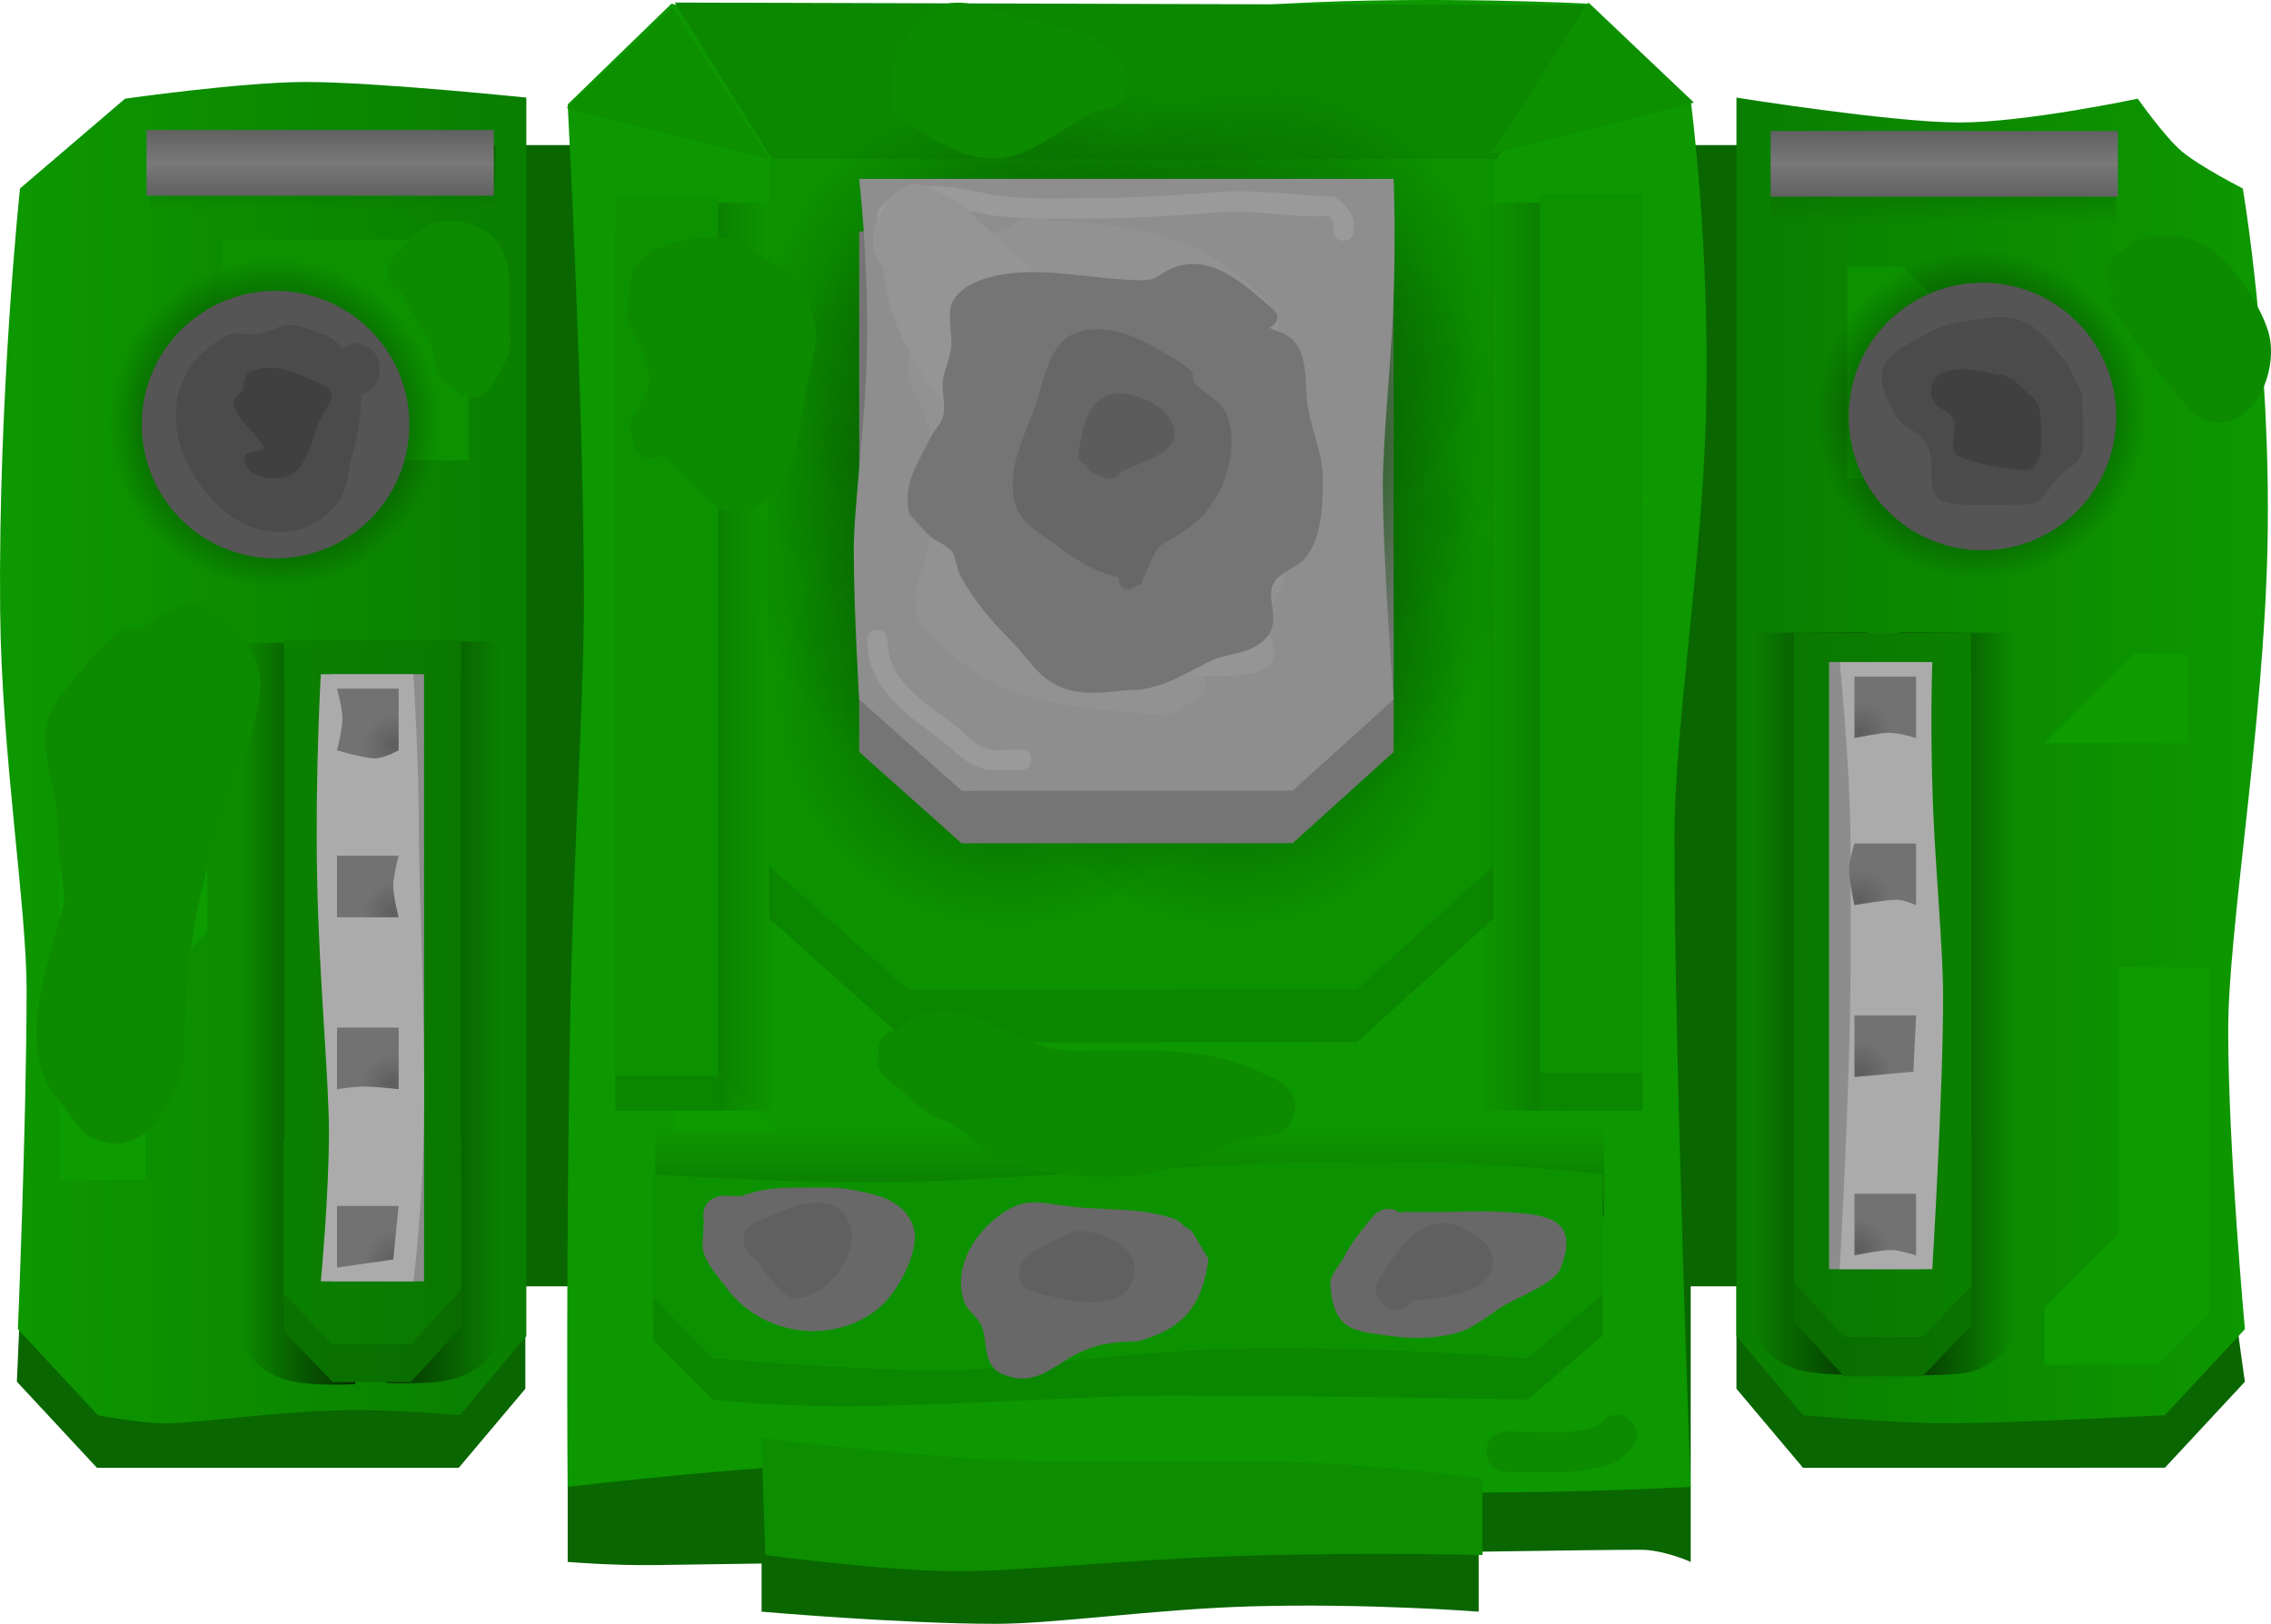 <svg version="1.1" xmlns="http://www.w3.org/2000/svg" xmlns:xlink="http://www.w3.org/1999/xlink" width="280.065" height="200.28" viewBox="0,0,280.065,200.28"><defs><linearGradient x1="103.141" y1="166.423" x2="165.844" y2="166.423" gradientUnits="userSpaceOnUse" id="color-1"><stop offset="0" stop-color="#0d9700"/><stop offset="1" stop-color="#0a7e00"/></linearGradient><linearGradient x1="315.082" y1="166.423" x2="377.785" y2="166.423" gradientUnits="userSpaceOnUse" id="color-2"><stop offset="0" stop-color="#0a7e00"/><stop offset="1" stop-color="#0d9700"/></linearGradient><linearGradient x1="140.799" y1="91.139" x2="140.799" y2="99.011" gradientUnits="userSpaceOnUse" id="color-3"><stop offset="0" stop-color="#096900"/><stop offset="1" stop-color="#096900" stop-opacity="0"/></linearGradient><linearGradient x1="140.414" y1="93.102" x2="140.414" y2="97.27" gradientUnits="userSpaceOnUse" id="color-4"><stop offset="0" stop-color="#797979"/><stop offset="1" stop-color="#616161"/></linearGradient><linearGradient x1="140.414" y1="93.334" x2="140.414" y2="89.167" gradientUnits="userSpaceOnUse" id="color-5"><stop offset="0" stop-color="#797979"/><stop offset="1" stop-color="#616161"/></linearGradient><linearGradient x1="340.59" y1="92.76" x2="340.59" y2="100.631" gradientUnits="userSpaceOnUse" id="color-6"><stop offset="0" stop-color="#096900"/><stop offset="1" stop-color="#096900" stop-opacity="0"/></linearGradient><linearGradient x1="340.706" y1="93.223" x2="340.706" y2="97.39" gradientUnits="userSpaceOnUse" id="color-7"><stop offset="0" stop-color="#797979"/><stop offset="1" stop-color="#616161"/></linearGradient><linearGradient x1="340.706" y1="93.455" x2="340.706" y2="89.287" gradientUnits="userSpaceOnUse" id="color-8"><stop offset="0" stop-color="#797979"/><stop offset="1" stop-color="#616161"/></linearGradient><linearGradient x1="135.967" y1="188.026" x2="157.806" y2="188.026" gradientUnits="userSpaceOnUse" id="color-9"><stop offset="0" stop-color="#0a7300"/><stop offset="1" stop-color="#096c00"/></linearGradient><radialGradient cx="252.833" cy="159.083" r="28.75" gradientUnits="userSpaceOnUse" id="color-10"><stop offset="0" stop-color="#075b01"/><stop offset="1" stop-color="#075b01" stop-opacity="0"/></radialGradient><radialGradient cx="223.833" cy="113.75" r="28.75" gradientUnits="userSpaceOnUse" id="color-11"><stop offset="0" stop-color="#075b01"/><stop offset="1" stop-color="#075b01" stop-opacity="0"/></radialGradient><radialGradient cx="256.5" cy="112.417" r="28.75" gradientUnits="userSpaceOnUse" id="color-12"><stop offset="0" stop-color="#075b01"/><stop offset="1" stop-color="#075b01" stop-opacity="0"/></radialGradient><radialGradient cx="236.833" cy="112.75" r="28.75" gradientUnits="userSpaceOnUse" id="color-13"><stop offset="0" stop-color="#075b01"/><stop offset="1" stop-color="#075b01" stop-opacity="0"/></radialGradient><radialGradient cx="225.167" cy="159.083" r="28.75" gradientUnits="userSpaceOnUse" id="color-14"><stop offset="0" stop-color="#075b01"/><stop offset="1" stop-color="#075b01" stop-opacity="0"/></radialGradient><radialGradient cx="222.833" cy="127.75" r="28.75" gradientUnits="userSpaceOnUse" id="color-15"><stop offset="0" stop-color="#075b01"/><stop offset="1" stop-color="#075b01" stop-opacity="0"/></radialGradient><radialGradient cx="222.5" cy="142.417" r="28.75" gradientUnits="userSpaceOnUse" id="color-16"><stop offset="0" stop-color="#075b01"/><stop offset="1" stop-color="#075b01" stop-opacity="0"/></radialGradient><radialGradient cx="257.167" cy="145.417" r="28.75" gradientUnits="userSpaceOnUse" id="color-17"><stop offset="0" stop-color="#075b01"/><stop offset="1" stop-color="#075b01" stop-opacity="0"/></radialGradient><radialGradient cx="257.833" cy="127.417" r="28.75" gradientUnits="userSpaceOnUse" id="color-18"><stop offset="0" stop-color="#075b01"/><stop offset="1" stop-color="#075b01" stop-opacity="0"/></radialGradient><linearGradient x1="185.5" y1="154.111" x2="196.5" y2="154.111" gradientUnits="userSpaceOnUse" id="color-19"><stop offset="0" stop-color="#0a7401"/><stop offset="1" stop-color="#0a7401" stop-opacity="0"/></linearGradient><linearGradient x1="294.5" y1="154.111" x2="283.5" y2="154.111" gradientUnits="userSpaceOnUse" id="color-20"><stop offset="0" stop-color="#0a7401"/><stop offset="1" stop-color="#0a7401" stop-opacity="0"/></linearGradient><linearGradient x1="240.25" y1="212.167" x2="240.25" y2="223.167" gradientUnits="userSpaceOnUse" id="color-21"><stop offset="0" stop-color="#0a7401" stop-opacity="0"/><stop offset="1" stop-color="#0a7401"/></linearGradient><linearGradient x1="317.25" y1="196.667" x2="331.25" y2="196.667" gradientUnits="userSpaceOnUse" id="color-22"><stop offset="0" stop-color="#042e00" stop-opacity="0"/><stop offset="1" stop-color="#042e00"/></linearGradient><linearGradient x1="335.25" y1="196.667" x2="349.25" y2="196.667" gradientUnits="userSpaceOnUse" id="color-23"><stop offset="0" stop-color="#042e00"/><stop offset="1" stop-color="#042e00" stop-opacity="0"/></linearGradient><linearGradient x1="130.75" y1="197.917" x2="144.75" y2="197.917" gradientUnits="userSpaceOnUse" id="color-24"><stop offset="0" stop-color="#042e00" stop-opacity="0"/><stop offset="1" stop-color="#042e00"/></linearGradient><linearGradient x1="162.5" y1="197.75" x2="148.5" y2="197.75" gradientUnits="userSpaceOnUse" id="color-25"><stop offset="0" stop-color="#042e00" stop-opacity="0"/><stop offset="1" stop-color="#042e00"/></linearGradient><linearGradient x1="135.967" y1="183.395" x2="157.806" y2="183.395" gradientUnits="userSpaceOnUse" id="color-26"><stop offset="0" stop-color="#0b8000"/><stop offset="1" stop-color="#0a7800"/></linearGradient><linearGradient x1="135.898" y1="231.033" x2="157.826" y2="231.033" gradientUnits="userSpaceOnUse" id="color-27"><stop offset="0" stop-color="#0a7300"/><stop offset="1" stop-color="#096c00"/></linearGradient><linearGradient x1="135.898" y1="226.402" x2="157.826" y2="226.402" gradientUnits="userSpaceOnUse" id="color-28"><stop offset="0" stop-color="#0b8000"/><stop offset="1" stop-color="#0a7800"/></linearGradient><linearGradient x1="344.069" y1="230.338" x2="322.142" y2="230.338" gradientUnits="userSpaceOnUse" id="color-29"><stop offset="0" stop-color="#0a7300"/><stop offset="1" stop-color="#096c00"/></linearGradient><linearGradient x1="344.001" y1="187.331" x2="322.162" y2="187.331" gradientUnits="userSpaceOnUse" id="color-30"><stop offset="0" stop-color="#0a7300"/><stop offset="1" stop-color="#096c00"/></linearGradient><linearGradient x1="344.069" y1="225.476" x2="322.142" y2="225.476" gradientUnits="userSpaceOnUse" id="color-31"><stop offset="0" stop-color="#0b8000"/><stop offset="1" stop-color="#0a7800"/></linearGradient><linearGradient x1="344.001" y1="182.469" x2="322.162" y2="182.469" gradientUnits="userSpaceOnUse" id="color-32"><stop offset="0" stop-color="#0b8000"/><stop offset="1" stop-color="#0a7800"/></linearGradient><radialGradient cx="149.5" cy="165.003" r="3.8" gradientUnits="userSpaceOnUse" id="color-33"><stop offset="0" stop-color="#5d5d5d"/><stop offset="1" stop-color="#727272"/></radialGradient><radialGradient cx="149.625" cy="228.753" r="3.8" gradientUnits="userSpaceOnUse" id="color-34"><stop offset="0" stop-color="#5d5d5d"/><stop offset="1" stop-color="#727272"/></radialGradient><radialGradient cx="149.5" cy="185.717" r="3.8" gradientUnits="userSpaceOnUse" id="color-35"><stop offset="0" stop-color="#5d5d5d"/><stop offset="1" stop-color="#727272"/></radialGradient><radialGradient cx="149.357" cy="206.86" r="3.8" gradientUnits="userSpaceOnUse" id="color-36"><stop offset="0" stop-color="#5d5d5d"/><stop offset="1" stop-color="#727272"/></radialGradient><radialGradient cx="330.233" cy="163.503" r="3.8" gradientUnits="userSpaceOnUse" id="color-37"><stop offset="0" stop-color="#5d5d5d"/><stop offset="1" stop-color="#727272"/></radialGradient><radialGradient cx="330.108" cy="227.253" r="3.8" gradientUnits="userSpaceOnUse" id="color-38"><stop offset="0" stop-color="#5d5d5d"/><stop offset="1" stop-color="#727272"/></radialGradient><radialGradient cx="330.233" cy="184.217" r="3.8" gradientUnits="userSpaceOnUse" id="color-39"><stop offset="0" stop-color="#5d5d5d"/><stop offset="1" stop-color="#727272"/></radialGradient><radialGradient cx="330.376" cy="205.36" r="3.8" gradientUnits="userSpaceOnUse" id="color-40"><stop offset="0" stop-color="#5d5d5d"/><stop offset="1" stop-color="#727272"/></radialGradient><radialGradient cx="134.75" cy="125.333" r="20.333" gradientUnits="userSpaceOnUse" id="color-41"><stop offset="0" stop-color="#000000"/><stop offset="1" stop-color="#000000" stop-opacity="0"/></radialGradient><radialGradient cx="345.25" cy="124.333" r="20.333" gradientUnits="userSpaceOnUse" id="color-42"><stop offset="0" stop-color="#000000"/><stop offset="1" stop-color="#000000" stop-opacity="0"/></radialGradient></defs><g transform="translate(-100.937,-73.129)"><g data-paper-data="{&quot;isPaintingLayer&quot;:true}" fill-rule="nonzero" stroke-linejoin="miter" stroke-miterlimit="10" stroke-dasharray="" stroke-dashoffset="0" style="mix-blend-mode: normal"><path d="M170.946,265.774v-170.506l12.797,-12.424h112.976l12.721,11.961v170.969c0,0 -3.3,-1.5 -6.19,-1.5c-12.199,0 -93.866,1.541 -121.481,1.888c-5.539,0.07 -10.823,-0.388 -10.823,-0.388z" fill="#096600" stroke="none" stroke-width="NaN" stroke-linecap="butt"/><path d="M112.887,254.16l-9.867,-10.613c0,0 1.563,-34.171 1.601,-54.382c0.047,-25.462 -1.34,-86.307 -1.34,-86.307l12.951,-11.074l49.492,-0.133v152.77l-8.206,9.74z" data-paper-data="{&quot;index&quot;:null}" fill="#096600" stroke="none" stroke-width="0" stroke-linecap="butt"/><path d="M323.287,254.16l-8.206,-9.74v-152.77l49.492,0.133l12.951,11.074c0,0 -3.359,75.386 -3.311,101.309c0.03,16.02 3.572,39.38 3.572,39.38l-9.867,10.613z" data-paper-data="{&quot;index&quot;:null}" fill="#096600" stroke="none" stroke-width="0" stroke-linecap="butt"/><path d="M156.657,231.781v-140.757h172.242v140.757z" fill="#096600" stroke="none" stroke-width="0" stroke-linecap="butt"/><path d="M170.946,256.514c0,0 -0.249,-29.289 0.333,-59.146c0.368,-18.867 1.667,-37.961 1.667,-50.035c0,-23.369 -2,-61.326 -2,-61.326l12.797,-12.424c0,0 16.656,4 28.756,4c10.41,0 28.637,-3.011 47.175,-4.016c18.338,-0.995 37.044,0.016 37.044,0.016l12.721,11.961c0,0 2.422,17.77 1.887,38.759c-0.46,18.047 -3.887,38.473 -3.887,52.03c0,27.557 2,80.181 2,80.181c0,0 -20.507,1.22 -42.928,0.456c-21.562,-0.735 -44.819,-3.456 -57.012,-3.456c-12.955,0 -38.554,3 -38.554,3z" fill="#0d9700" stroke="none" stroke-width="NaN" stroke-linecap="butt"/><path d="M113.009,247.678l-9.867,-10.613c0,0 1.046,-24.867 1.077,-41.736c0.019,-10.379 -3.107,-29.265 -3.266,-47c-0.239,-26.647 2.45,-51.954 2.45,-51.954l12.951,-11.074c0,0 14.382,-2.039 22.155,-2.06c8.634,-0.023 27.337,1.926 27.337,1.926v152.77l-8.206,9.74c0,0 -8.282,-0.8 -15.344,-0.579c-8.725,0.273 -16.903,1.579 -21.045,1.579c-3.161,0 -8.241,-1 -8.241,-1z" fill="url(#color-1)" stroke="none" stroke-width="0" stroke-linecap="butt"/><path d="M323.287,247.678l-8.206,-9.74v-152.77c0,0 19.052,3.046 27.408,3.068c8.135,0.022 22.084,-2.935 22.084,-2.935c0,0 3.257,4.64 5.403,6.475c2.17,1.856 7.548,4.599 7.548,4.599c0,0 3.516,20.475 3.049,43.92c-0.446,22.385 -4.875,47.476 -4.852,60.038c0.027,14.724 2.064,36.732 2.064,36.732l-9.867,10.613c0,0 -18.975,1 -27.168,1c-5.965,0 -17.463,-1 -17.463,-1z" data-paper-data="{&quot;index&quot;:null}" fill="url(#color-2)" stroke="none" stroke-width="0" stroke-linecap="butt"/><path d="M298.572,223.061v14.817l-9.26,7.871c0,0 -26.872,-0.5 -44.061,-0.5c-9.811,0 -25.841,1.182 -38.985,1.327c-8.624,0.095 -17.429,-0.827 -17.429,-0.827l-7.357,-7.425l-0.051,-15.263z" data-paper-data="{&quot;index&quot;:null}" fill="#0b8600" stroke="none" stroke-width="0" stroke-linecap="butt"/><path d="M119.5,99.011v-7.871h42.598v7.871z" fill="url(#color-3)" stroke="none" stroke-width="0" stroke-linecap="butt"/><g stroke="none" stroke-width="0" stroke-linecap="butt"><path d="M119,97.27v-4.167h42.829v4.167z" fill="url(#color-4)"/><path d="M161.829,89.167v4.167h-42.829v-4.167z" data-paper-data="{&quot;index&quot;:null}" fill="url(#color-5)"/></g><path d="M319.292,100.631v-7.871h42.598v7.871z" data-paper-data="{&quot;index&quot;:null}" fill="url(#color-6)" stroke="none" stroke-width="0" stroke-linecap="butt"/><g stroke="none" stroke-width="0" stroke-linecap="butt"><path d="M319.292,97.39v-4.167h42.829v4.167z" fill="url(#color-7)"/><path d="M362.121,89.287v4.167h-42.829v-4.167z" data-paper-data="{&quot;index&quot;:null}" fill="url(#color-8)"/></g><path d="M135.967,219.279v-62.507h21.839v62.507z" fill="url(#color-9)" stroke="none" stroke-width="0" stroke-linecap="butt"/><path d="M194.856,271.909v-10.958h88.436v10.958c0,0 -13.743,-1.059 -27.997,-0.655c-12.02,0.341 -24.113,2.155 -31.545,2.155c-11.756,0 -28.894,-1.5 -28.894,-1.5z" fill="#096600" stroke="none" stroke-width="0" stroke-linecap="butt"/><path d="M195.319,264.927l-0.5,-14.415c0,0 16.529,1.985 27.905,2.625c7.643,0.43 21.707,0.149 34.011,0.261c14.087,0.128 27.021,2.114 27.021,2.114v9.415c0,0 -15.102,-0.396 -30.94,0.148c-12.976,0.446 -26.282,1.852 -33.566,1.852c-9.287,0 -23.931,-2 -23.931,-2z" fill="#0c8e00" stroke="none" stroke-width="0" stroke-linecap="butt"/><path d="M195.782,186.405v-87.047h89.362v87.047l-16.874,15.257l-55.356,0.022z" fill="#0b8600" stroke="#000000" stroke-width="0" stroke-linecap="butt"/><path d="M195.782,179.923v-87.047h89.362v87.047l-16.874,15.257l-55.356,0.022z" fill="#0c9200" stroke="#000000" stroke-width="0" stroke-linecap="butt"/><path d="M108.25,218.667v-52.5l18.25,-18.25v40.25l-7.625,7.625v22.875z" fill="#0d9c00" stroke="#000000" stroke-width="0" stroke-linecap="round"/><path d="M128.25,102.667h30.5v27.25h-9.75l-20.75,-20.75z" fill="#0c9100" stroke="#0fb700" stroke-width="0" stroke-linecap="round"/><path d="M335.75,106.167l5.5,5.5h16v12l-8.5,8.5h-20v-22v-4.2h6.75" fill="#0c9100" stroke="#000000" stroke-width="0" stroke-linecap="round"/><path d="M353.083,234.444l9.167,-9.167v-32.833h11.167v42.667l-6.333,6.333h-14z" fill="#0d9c00" stroke="#000000" stroke-width="0" stroke-linecap="round"/><path d="M353.083,164.778l11,-11h6.667v11z" fill="#0d9c00" stroke="#000000" stroke-width="0" stroke-linecap="round"/><path d="M304.25,134.444l-12.5,12.5v-12.667h12.667" data-paper-data="{&quot;index&quot;:null}" fill="#0d9c00" stroke="#000000" stroke-width="0" stroke-linecap="round"/><path d="M196.75,212.778h-12.667v-12.667l12.5,12.5" fill="#0d9c00" stroke="#000000" stroke-width="0" stroke-linecap="round"/><path d="M176.999,118.667h14.084v12.583h-4.502l-9.582,-9.582z" fill="#0d9c00" stroke="#000000" stroke-width="0" stroke-linecap="round"/><path d="M296.5,73.778l-11,19h-89.333l-12,-19.333z" fill="#0b8700" stroke="#000000" stroke-width="0" stroke-linecap="round"/><path d="M183.833,74.111l12,18.667l-25,-6.333z" fill="#0c9000" stroke="#000000" stroke-width="0" stroke-linecap="round"/><path d="M309.833,85.778l-25,6.333l12,-18.667z" data-paper-data="{&quot;index&quot;:null}" fill="#0c9000" stroke="#000000" stroke-width="0" stroke-linecap="round"/><path d="M224.083,159.083c0,-15.878 12.872,-28.75 28.75,-28.75c15.878,0 28.75,12.872 28.75,28.75c0,15.878 -12.872,28.75 -28.75,28.75c-15.878,0 -28.75,-12.872 -28.75,-28.75z" fill="url(#color-10)" stroke="none" stroke-width="0" stroke-linecap="butt"/><path d="M195.083,113.75c0,-15.878 12.872,-28.75 28.75,-28.75c15.878,0 28.75,12.872 28.75,28.75c0,15.878 -12.872,28.75 -28.75,28.75c-15.878,0 -28.75,-12.872 -28.75,-28.75z" fill="url(#color-11)" stroke="none" stroke-width="0" stroke-linecap="butt"/><path d="M227.75,112.417c0,-15.878 12.872,-28.75 28.75,-28.75c15.878,0 28.75,12.872 28.75,28.75c0,15.878 -12.872,28.75 -28.75,28.75c-15.878,0 -28.75,-12.872 -28.75,-28.75z" fill="url(#color-12)" stroke="none" stroke-width="0" stroke-linecap="butt"/><path d="M208.083,112.75c0,-15.878 12.872,-28.75 28.75,-28.75c15.878,0 28.75,12.872 28.75,28.75c0,15.878 -12.872,28.75 -28.75,28.75c-15.878,0 -28.75,-12.872 -28.75,-28.75z" fill="url(#color-13)" stroke="none" stroke-width="0" stroke-linecap="butt"/><path d="M196.417,159.083c0,-15.878 12.872,-28.75 28.75,-28.75c15.878,0 28.75,12.872 28.75,28.75c0,15.878 -12.872,28.75 -28.75,28.75c-15.878,0 -28.75,-12.872 -28.75,-28.75z" fill="url(#color-14)" stroke="none" stroke-width="0" stroke-linecap="butt"/><path d="M194.083,127.75c0,-15.878 12.872,-28.75 28.75,-28.75c15.878,0 28.75,12.872 28.75,28.75c0,15.878 -12.872,28.75 -28.75,28.75c-15.878,0 -28.75,-12.872 -28.75,-28.75z" fill="url(#color-15)" stroke="none" stroke-width="0" stroke-linecap="butt"/><path d="M193.75,142.417c0,-15.878 12.872,-28.75 28.75,-28.75c15.878,0 28.75,12.872 28.75,28.75c0,15.878 -12.872,28.75 -28.75,28.75c-15.878,0 -28.75,-12.872 -28.75,-28.75z" fill="url(#color-16)" stroke="none" stroke-width="0" stroke-linecap="butt"/><path d="M228.417,145.417c0,-15.878 12.872,-28.75 28.75,-28.75c15.878,0 28.75,12.872 28.75,28.75c0,15.878 -12.872,28.75 -28.75,28.75c-15.878,0 -28.75,-12.872 -28.75,-28.75z" fill="url(#color-17)" stroke="none" stroke-width="0" stroke-linecap="butt"/><path d="M206.894,165.875v-64.202h65.91v64.202l-12.446,11.253l-40.828,0.016z" fill="#757575" stroke="#000000" stroke-width="0" stroke-linecap="butt"/><path d="M229.083,127.417c0,-15.878 12.872,-28.75 28.75,-28.75c15.878,0 28.75,12.872 28.75,28.75c0,15.878 -12.872,28.75 -28.75,28.75c-15.878,0 -28.75,-12.872 -28.75,-28.75z" fill="url(#color-18)" stroke="none" stroke-width="0" stroke-linecap="butt"/><path d="M206.894,159.393c0,0 -0.667,-10.926 -0.667,-18.449c0,-5.467 1.475,-15.632 1.628,-24.994c0.178,-10.926 -0.962,-20.759 -0.962,-20.759h65.91c0,0 0.3,7.196 -0.048,15.71c-0.316,7.728 -1.285,16.541 -1.285,22.044c0,9.371 1.333,26.449 1.333,26.449l-12.446,11.253l-40.828,0.016z" fill="#8e8e8e" stroke="#000000" stroke-width="0" stroke-linecap="butt"/><path d="M266.625,102.833c-1.25,0 -1.25,-1.25 -1.25,-1.25l0.024,-0.755c-0.024,-0.401 -0.245,-0.869 -0.608,-1.04c-4.609,0.228 -9.107,-0.858 -13.793,-0.461c-5.548,0.47 -11.015,0.756 -16.623,0.756c-3.769,0 -8.03,0.133 -11.736,-0.523c-3.976,-0.704 -8.156,-2.333 -11.38,0.906c0,0 -0.884,0.884 -1.768,0c-0.884,-0.884 0,-1.768 0,-1.768c3.97,-3.953 8.73,-2.513 13.62,-1.594c3.511,0.66 7.677,0.477 11.264,0.477c5.528,0 10.908,-0.295 16.377,-0.744c4.965,-0.407 9.799,0.399 14.707,0.539c1.07,0.681 2.069,1.733 2.392,2.959l0.024,1.245c0,0 0,1.25 -1.25,1.25z" fill="#9a9a9a" stroke="none" stroke-width="0.5" stroke-linecap="butt"/><path d="M225.42,101.297c0.661,-1.214 2.205,-1.214 2.205,-1.214l1.226,0.01c0.911,0.083 1.822,0.166 2.733,0.248c7.32,0.567 15.027,1.346 21.059,6.005c1.227,0.948 4.974,3.868 5.572,5.607c1.085,3.158 -0.172,4.732 -0.928,7.538c-0.965,3.575 -1.076,7.296 -0.914,10.979c0.105,2.377 0.431,4.967 1.326,7.192c0.967,2.402 2.448,3.682 1.666,6.65c-0.479,1.814 -1.779,3.304 -2.669,4.955c-1.516,-1.052 -3.185,-1.913 -4.55,-3.157c-4.375,-3.986 -4.557,-11.626 -7.636,-16.445c-1.857,-2.906 -4.413,-5.347 -6.577,-8.009c-4.627,-5.692 -8.215,-11.296 -14.093,-15.851c0,0 -1.973,-1.535 -0.439,-3.508c0.655,-0.843 1.391,-1.046 2.018,-1.002z" fill="#929292" stroke="none" stroke-width="0.5" stroke-linecap="butt"/><path d="M246.982,160.054c-0.661,1.214 -2.205,1.214 -2.205,1.214l-1.226,-0.01c-0.911,-0.083 -1.822,-0.166 -2.733,-0.248c-7.32,-0.567 -15.027,-1.346 -21.059,-6.005c-1.227,-0.948 -4.974,-3.868 -5.572,-5.607c-1.085,-3.158 0.172,-4.732 0.928,-7.538c0.965,-3.575 1.076,-7.296 0.914,-10.979c-0.105,-2.377 -0.431,-4.967 -1.327,-7.192c-0.967,-2.402 -2.448,-3.682 -1.666,-6.65c0.479,-1.814 1.779,-3.304 2.669,-4.955c1.516,1.052 3.185,1.913 4.55,3.157c4.375,3.986 4.557,11.626 7.636,16.445c1.857,2.906 4.413,5.347 6.577,8.009c4.627,5.692 8.215,11.296 14.093,15.851c0,0 1.973,1.535 0.439,3.508c-0.655,0.843 -1.391,1.046 -2.018,1.002z" fill="#929292" stroke="none" stroke-width="0.5" stroke-linecap="butt"/><path d="M228.125,166.833c0,1.25 -1.25,1.25 -1.25,1.25h-0.75c-0.157,0 -3.322,0.008 -3.486,-0.023c-2.467,-0.452 -3.876,-2.31 -5.764,-3.727c-4.363,-3.277 -9,-6.406 -9,-12.25c0,0 0,-1.25 1.25,-1.25c1.25,0 1.25,1.25 1.25,1.25c0,4.888 4.313,7.488 8,10.25c1.525,1.142 2.793,2.923 4.736,3.273c0.989,0.178 2.009,-0.023 3.014,-0.023h0.75c0,0 1.25,0 1.25,1.25z" fill="#9a9a9a" stroke="none" stroke-width="0.5" stroke-linecap="butt"/><path d="M209.907,106.151c-0.574,-0.701 -1.032,-1.456 -1.234,-2.333c-0.617,-2.683 1.818,-7.052 4.315,-7.903c1.391,-0.474 2.889,0.62 4.248,1.178c3.004,1.234 2.791,1.88 5.044,3.865c4.217,3.717 8.187,6.931 11.117,11.83c2.89,8.633 10.197,13.157 14.627,20.765c2.166,3.721 2.357,7.471 4.882,11.07c1.266,1.805 3.102,2.832 3.928,5.036c0.626,1.669 1.832,3.753 0.898,5.272c-1.363,2.216 -10.403,1.689 -12.487,0.992c-2.528,-0.846 -5.485,-3.937 -7.302,-5.755c-2.926,-4.388 -7.441,-7.456 -10.193,-12.021c-2.154,-3.573 -3.546,-6.981 -6.286,-10.205c-5.548,-6.527 -11.114,-13.385 -11.556,-21.791zM229.168,121.52c-1.677,-2.652 -3.75,-5.204 -5.914,-7.671c1.742,2.337 3.543,4.647 5.325,6.925c0.195,0.25 0.392,0.498 0.589,0.746z" fill="#959595" stroke="none" stroke-width="0.5" stroke-linecap="butt"/><path d="M185.5,210.111v-112h11v112z" fill="url(#color-19)" stroke="none" stroke-width="0" stroke-linecap="butt"/><path d="M176.833,210.111v-108.333h12.667v108.333z" fill="#0b8600" stroke="#000000" stroke-width="0" stroke-linecap="butt"/><path d="M176.833,205.778v-108.333h12.667v108.333z" fill="#0c9200" stroke="#000000" stroke-width="0" stroke-linecap="butt"/><path d="M283.5,210.111v-112h11v112z" data-paper-data="{&quot;index&quot;:null}" fill="url(#color-20)" stroke="none" stroke-width="0" stroke-linecap="butt"/><path d="M290.833,210.111v-108.333h12.667v108.333z" fill="#0b8600" stroke="#000000" stroke-width="0" stroke-linecap="butt"/><path d="M181.75,223.167v-11h117v11z" fill="url(#color-21)" stroke="none" stroke-width="0" stroke-linecap="butt"/><path d="M290.833,205.444v-108.333h12.667v108.333z" fill="#0c9200" stroke="#000000" stroke-width="0" stroke-linecap="butt"/><path d="M298.572,217.967v14.817l-9.26,7.871c0,0 -18.726,-1.56 -36.077,-1.156c-14.676,0.341 -27.515,2.656 -35.984,2.656c-11.18,0 -28.413,-1.5 -28.413,-1.5l-7.357,-7.425l-0.051,-15.263c0,0 14.498,1 27.822,1c12.148,0 36.919,-2.317 58.003,-2.594c16.375,-0.215 31.319,1.594 31.319,1.594z" data-paper-data="{&quot;index&quot;:null}" fill="#0c9200" stroke="none" stroke-width="0" stroke-linecap="butt"/><path d="M317.25,236.446c0,-11.696 0,-85.279 0,-85.279h14v91.429c0,0 -5.397,0.341 -8.413,-0.493c-3.875,-1.071 -5.587,-3.954 -5.587,-5.657z" data-paper-data="{&quot;index&quot;:null}" fill="url(#color-22)" stroke="none" stroke-width="0" stroke-linecap="butt"/><path d="M335.25,242.738v-91.571h14c0,0 0,74.591 0,85.851c0,2.758 -2.854,4.389 -4.714,5.149c-1.86,0.76 -9.286,0.571 -9.286,0.571z" data-paper-data="{&quot;index&quot;:null}" fill="url(#color-23)" stroke="none" stroke-width="0" stroke-linecap="butt"/><path d="M130.75,237.696c0,-11.696 0,-85.279 0,-85.279h14v91.429c0,0 -5.397,0.341 -8.413,-0.493c-3.875,-1.071 -5.587,-3.954 -5.587,-5.657z" data-paper-data="{&quot;index&quot;:null}" fill="url(#color-24)" stroke="none" stroke-width="0" stroke-linecap="butt"/><path d="M156.913,243.186c-3.017,0.834 -8.413,0.493 -8.413,0.493v-91.429h14c0,0 0,73.583 0,85.279c0,1.703 -1.712,4.586 -5.587,5.657z" data-paper-data="{&quot;index&quot;:null}" fill="url(#color-25)" stroke="none" stroke-width="0" stroke-linecap="butt"/><path d="M135.967,214.649v-62.507h21.839v62.507z" fill="url(#color-26)" stroke="none" stroke-width="0" stroke-linecap="butt"/><path d="M135.898,237.291v-18.813h21.927v18.35l-6.224,6.753l-9.647,0.005z" fill="url(#color-27)" stroke="#000000" stroke-width="0" stroke-linecap="butt"/><path d="M135.898,232.661v-18.813h21.927v18.35l-6.224,6.753l-9.647,0.005z" fill="url(#color-28)" stroke="#000000" stroke-width="0" stroke-linecap="butt"/><g data-paper-data="{&quot;index&quot;:null}" stroke-width="0" stroke-linecap="butt"><path d="M338.014,242.892l-9.647,-0.005l-6.224,-6.753v-18.35h21.927v18.813z" fill="url(#color-29)" stroke="#000000"/><path d="M322.162,218.585v-62.507h21.839v62.507z" fill="url(#color-30)" stroke="none"/></g><g data-paper-data="{&quot;index&quot;:null}" stroke-width="0" stroke-linecap="butt"><path d="M338.014,238.031l-9.647,-0.005l-6.224,-6.753v-18.35h21.927v18.813z" fill="url(#color-31)" stroke="#000000"/><path d="M322.162,213.723v-62.507h21.839v62.507z" fill="url(#color-32)" stroke="none"/></g><g stroke="none" stroke-width="0" stroke-linecap="butt"><g><path d="M153.231,231.17h-11.419v-74.883h11.419z" fill="#8d8d8d"/><path d="M151.922,231.17h-11.419c0,0 1,-10.585 1,-18.392c0,-6.411 -1.22,-19.217 -1.453,-31.017c-0.265,-13.384 0.453,-25.474 0.453,-25.474h11.419c0,0 0.667,10.879 0.667,18.825c0,7.45 0.803,23.353 0.623,36.325c-0.151,10.902 -1.29,19.734 -1.29,19.734z" fill="#ababab"/></g><path d="M142.5,165.67c0,0 0.667,-2.668 0.667,-3.892c0,-1.304 -0.667,-3.708 -0.667,-3.708h7.6v7.6c0,0 -1.768,1 -2.933,1c-1.343,0 -4.667,-1 -4.667,-1z" fill="url(#color-33)"/><path d="M142.5,229.47v-7.6h7.6l-0.667,6.6z" fill="url(#color-34)"/><path d="M142.5,186.27v-7.6h7.6c0,0 -0.667,2.461 -0.667,3.775c0,1.211 0.667,3.825 0.667,3.825z" fill="url(#color-35)"/><path d="M142.5,207.47v-7.6h7.6v7.6c0,0 -2.979,-0.333 -4.267,-0.333c-1.244,0 -3.333,0.333 -3.333,0.333z" fill="url(#color-36)"/></g><g data-paper-data="{&quot;index&quot;:null}" stroke="none" stroke-width="0" stroke-linecap="butt"><g><path d="M326.503,154.786h11.419v74.883h-11.419z" fill="#8d8d8d"/><path d="M327.812,154.786h11.419c0,0 -0.284,7.772 0.071,17.307c0.308,8.271 1.262,17.952 1.262,24.017c0,11.768 -1.333,33.558 -1.333,33.558h-11.419c0,0 0.816,-14.033 1.201,-28.22c0.254,-9.383 0.132,-18.834 0.132,-24.338c0,-9.011 -1.333,-22.325 -1.333,-22.325z" fill="#ababab"/></g><path d="M329.633,164.17v-7.6h7.6v7.6c0,0 -2.001,-0.667 -3.4,-0.667c-0.989,0 -4.2,0.667 -4.2,0.667z" fill="url(#color-37)"/><path d="M329.633,227.97v-7.6h7.6v7.6c0,0 -2.114,-0.667 -3.067,-0.667c-1.402,0 -4.533,0.667 -4.533,0.667z" fill="url(#color-38)"/><path d="M329.633,184.77c0,0 -0.667,-3.028 -0.667,-4.325c0,-1.233 0.667,-3.275 0.667,-3.275h7.6v7.6c0,0 -1.447,-0.667 -2.4,-0.667c-1.402,0 -5.2,0.667 -5.2,0.667z" fill="url(#color-39)"/><path d="M329.633,205.97v-7.6h7.6l-0.333,6.933z" fill="url(#color-40)"/></g><g stroke="none" stroke-linecap="butt"><path d="M114.417,125.333c0,-11.23 9.104,-20.333 20.333,-20.333c11.23,0 20.333,9.104 20.333,20.333c0,11.23 -9.104,20.333 -20.333,20.333c-11.23,0 -20.333,-9.104 -20.333,-20.333z" fill="url(#color-41)" stroke-width="NaN"/><path d="M118.417,125.5c0,-9.113 7.387,-16.5 16.5,-16.5c9.113,0 16.5,7.387 16.5,16.5c0,9.113 -7.387,16.5 -16.5,16.5c-9.113,0 -16.5,-7.387 -16.5,-16.5z" fill="#555555" stroke-width="NaN"/></g><g stroke="none" stroke-linecap="butt"><path d="M324.917,124.333c0,-11.23 9.104,-20.333 20.333,-20.333c11.23,0 20.333,9.104 20.333,20.333c0,11.23 -9.104,20.333 -20.333,20.333c-11.23,0 -20.333,-9.104 -20.333,-20.333z" fill="url(#color-42)" stroke-width="NaN"/><path d="M328.917,124.5c0,-9.113 7.387,-16.5 16.5,-16.5c9.113,0 16.5,7.387 16.5,16.5c0,9.113 -7.387,16.5 -16.5,16.5c-9.113,0 -16.5,-7.387 -16.5,-16.5z" fill="#555555" stroke-width="NaN"/></g><path d="M147.747,118.688c0,2.056 -1.29,2.822 -2.251,3.107c-0.081,2.619 -0.347,4.964 -1.204,7.783c-0.546,1.795 -0.452,3.901 -1.576,5.404c-3.946,5.279 -10.627,4.601 -14.903,0.493c-6.313,-6.066 -7.919,-16.01 0.998,-20.922c1.185,-0.653 2.72,0.022 4.054,-0.207c1.32,-0.227 2.51,-1.171 3.849,-1.151c1.514,0.023 2.907,0.851 4.361,1.276c0,0 1.432,0.477 2.028,1.757l1.369,-0.816c0,0 3.276,0 3.276,3.276z" fill="#4b4b4b" stroke="none" stroke-width="0.5" stroke-linecap="butt"/><path d="M355.819,117.93c0.087,0.127 0.133,0.213 0.133,0.213l1.764,3.509c0.031,1.192 0.063,2.385 0.094,3.577c-0.087,1.359 0.274,2.887 -0.26,4.076c-0.572,1.273 -1.884,1.738 -2.778,2.682c-0.963,1.017 -1.642,2.531 -2.785,3.195c-0.475,0.276 -5.519,0.209 -6.051,0.209c-1.369,0 -5.191,0.156 -6.021,-0.803c-1.268,-1.464 -0.418,-4.356 -1.165,-6.299c-0.752,-1.956 -3.116,-2.227 -4.118,-4c-3.616,-6.398 -0.716,-7.385 3.892,-10.001c2.457,-1.394 5.252,-1.665 7.939,-1.99c4.473,-0.541 6.249,1.754 9.214,5.427c0,0 0.059,0.073 0.142,0.205z" fill="#4b4b4b" stroke="none" stroke-width="0.5" stroke-linecap="butt"/><path d="M141.149,120.85c0,0 0.476,0.238 0.652,0.714c0.145,0.486 -0.093,0.963 -0.093,0.963c-0.005,0.009 -0.009,0.018 -0.014,0.027l-0.522,1.024c-0.513,0.757 -0.947,1.582 -1.229,2.451c-0.644,1.933 -1.315,4.897 -3.457,5.8c-1.556,0.656 -5.568,0.31 -5.361,-2.358c0.067,-0.861 2.658,-0.482 2.269,-1.254c-0.855,-1.696 -3.417,-3.425 -3.674,-5.421c-0.077,-0.595 0.804,-0.909 1.076,-1.444c0.353,-0.694 0.122,-1.781 0.777,-2.202c2.81,-1.807 7.123,0.474 9.576,1.7c0.388,0.194 0.574,0.456 0.652,0.714c0.093,0.253 0.101,0.574 -0.093,0.963l-0.014,0.027c-0.563,1.082 -1.663,0.532 -1.663,0.532c-0.44,-0.22 -0.813,-0.411 -1.144,-0.576c0.067,-0.107 0.135,-0.213 0.204,-0.319l0.38,-0.782c0,0 0.559,-1.118 1.677,-0.559z" fill="#404040" stroke="none" stroke-width="0.5" stroke-linecap="butt"/><path d="M349.748,120.463l0.119,0.08c1.669,1.669 2.558,1.644 2.749,4.174c0,1.686 0.482,4.739 -0.939,6.026c-0.571,0.517 -1.527,0.296 -2.297,0.255c-1.425,-0.075 -6.309,-0.969 -7.229,-1.823c-0.758,-0.703 0.007,-3.154 -0.188,-3.98c-0.407,-1.718 -3.502,-1.714 -2.811,-4.431c0.735,-2.89 5.326,-2.16 8.189,-1.398c0.543,-0.152 1.052,0.187 1.052,0.187l0.32,0.215c0.107,0.034 0.207,0.067 0.298,0.097c0,0 0.492,0.164 0.736,0.598z" fill="#404040" stroke="none" stroke-width="0.5" stroke-linecap="butt"/><path d="M257.457,113.523c0.918,0.577 1.989,0.583 2.927,1.537c1.733,1.763 1.522,4.917 1.693,7.094c0.274,3.496 1.996,6.505 2.006,10.123c-0.011,3.094 -0.135,7.56 -2.401,9.917c-0.964,1.003 -2.952,1.527 -3.694,2.895c-1.022,1.884 1.017,4.499 -0.851,6.643c-1.976,2.267 -4.685,1.797 -7.048,2.981c-2.901,1.454 -5.046,2.904 -8.487,3.477c-3.128,-0.012 -5.963,0.912 -9.103,-0.041c-3.363,-1.021 -4.619,-3.733 -6.897,-6.001c-2.348,-2.338 -4.57,-4.963 -6.192,-7.924c-0.506,-0.923 -0.507,-2.065 -0.998,-2.997c-0.297,-0.564 -2.216,-1.532 -2.348,-1.631c-1.145,-0.855 -2.008,-2.033 -2.999,-3.062c-0.814,-3.869 1.026,-6.119 2.649,-9.479c0.457,-0.946 1.376,-1.7 1.57,-2.732c0.275,-1.465 -0.303,-3.103 -0.017,-4.58c0.255,-1.318 0.87,-2.566 0.988,-3.903c0.128,-1.455 -0.537,-4.168 0.128,-5.456c1.595,-3.089 6.843,-3.691 9.785,-3.691c4.646,0 9.059,0.97 13.667,1c1.943,0.013 2.214,-0.993 3.938,-1.603c4.83,-1.709 8.968,2.459 12.209,5.237c0,0 0.949,0.813 0.136,1.763c-0.217,0.253 -0.443,0.381 -0.659,0.432z" fill="#757575" stroke="none" stroke-width="0.5" stroke-linecap="butt"/><path d="M238.917,144.611c0,-0.094 0.007,-0.181 0.02,-0.261c-3.219,-0.808 -5.122,-2.025 -7.873,-4.087c-2.301,-1.725 -4.698,-2.77 -5.141,-5.862c-0.689,-4.806 2.257,-8.955 3.365,-13.426c0.503,-1.997 1.587,-5.335 3.563,-6.432c3.438,-1.908 8.008,-0.107 10.959,1.663c0.954,0.573 3.44,2.007 4.045,2.685c0.312,0.35 0.083,0.979 0.353,1.362c0.829,1.177 2.941,2.103 3.683,3.358c1.831,3.096 0.658,8.775 -1.338,11.34c-1.355,2.604 -4.061,3.957 -6.361,5.368c-0.922,0.565 -2.06,3.815 -2.573,4.851l-1.451,0.691c0,0 -1.25,0 -1.25,-1.25z" fill="#676767" stroke="none" stroke-width="0.5" stroke-linecap="butt"/><path d="M234.91,130.508c-0.993,-0.158 -0.993,-1.231 -0.993,-1.231l0.037,-0.636c0.632,-2.449 0.469,-4.519 2.76,-6.336c2.382,-1.889 8.456,0.553 9.011,3.725c0.538,3.077 -4.043,4.101 -6.021,5.043c-0.613,0.292 -1.031,1.049 -1.707,1.111c-0.801,0.073 -1.53,-0.497 -2.295,-0.745c0,0 -0.687,-0.275 -0.792,-0.93z" fill="#5c5c5c" stroke="none" stroke-width="0.5" stroke-linecap="butt"/><path d="M117.741,150.667c0.006,-0 0.009,-0 0.009,-0l0.001,0.002c0.104,0.017 0.21,0.041 0.316,0.075c1.97,-0.868 3.58,-2.658 5.699,-3.029c1.444,-0.253 2.879,0.558 4.318,0.837c1.313,1.589 3.914,4.505 4.56,6.391c1.237,3.608 -0.83,9.236 -2.045,12.584c-2.445,6.737 -4.766,13.848 -5.866,20.946c-0.507,3.271 -0.78,7.024 -0.986,10.35c-0.184,2.965 0.393,4.368 -0.613,7.102c-1.748,4.752 -5.073,10.461 -11.146,7.4c-1.026,-0.518 -1.563,-1.686 -2.345,-2.529c-1.072,-1.57 -2.46,-2.966 -3.217,-4.71c-2.756,-6.348 0.843,-15.285 2.365,-21.365c0.248,-0.992 -0.517,-5.143 -0.534,-5.377c-0.172,-2.405 -0.015,-4.849 -0.464,-7.218c-0.6,-3.172 -1.732,-6.615 -0.997,-9.932c0.481,-2.169 2.138,-3.926 3.547,-5.643c1.667,-2.032 3.389,-4.141 5.621,-5.528c0,0 0.836,-0.502 1.778,-0.356z" fill="#0c8b00" stroke="none" stroke-width="0.5" stroke-linecap="butt"/><path d="M150.428,109.077c-0.308,-0.12 -0.627,-0.324 -0.945,-0.642c-1.768,-1.768 0,-3.536 0,-3.536l0.5,-0.5c1.27,-1.181 2.198,-2.905 3.811,-3.542c1.638,-0.647 3.612,-0.603 5.284,-0.049c5.614,1.858 4.729,7.847 4.672,12.359c-0.015,1.214 0.411,2.533 -0.084,3.642c-2.449,5.487 -4.02,7.391 -8.531,2.691c-0.703,-0.732 -0.333,-2.021 -0.726,-2.956c-1.065,-2.531 -2.666,-4.803 -3.895,-7.259c0,0 -0.038,-0.076 -0.086,-0.208z" fill="#0c8b00" stroke="none" stroke-width="0.5" stroke-linecap="butt"/><path d="M182.735,129.188c-1.669,1.331 -3.253,-0.253 -3.253,-0.253l-1.053,-3.196c0.663,-1.644 1.843,-3.06 2.412,-4.739c0.845,-2.495 -1.718,-6.659 -2.552,-8.394c0.263,-2.06 -0.061,-4.285 0.79,-6.179c1.681,-3.738 9.7,-4.649 12.998,-3.619c1.199,0.374 1.96,1.58 3.02,2.253c1.093,0.694 2.573,0.859 3.42,1.838c1.273,1.471 2.086,3.336 2.665,5.193c0.991,3.179 -0.418,6.487 -0.965,9.475c-1.031,5.624 -1.033,14.47 -9.265,14.582c-1.314,0.018 -2.324,-1.26 -3.34,-2.094c-0.048,-0.04 -3.27,-3.261 -4.877,-4.868z" fill="#0c8b00" stroke="none" stroke-width="0.5" stroke-linecap="butt"/><path d="M211.058,84.464c-0.45,-0.836 -0.259,-1.788 -0.259,-1.788l0.642,-2.966c0.831,-1.254 1.662,-2.508 2.494,-3.761c1.009,-0.718 1.856,-1.749 3.026,-2.154c3.062,-1.059 6.584,0.674 9.432,1.455c3.428,0.941 6.38,0.852 9.61,2.752c2.555,1.503 5.115,3.846 3.329,7.551c-0.572,1.187 -2.49,0.878 -3.679,1.445c-0.778,0.371 -1.443,0.945 -2.198,1.36c-2.786,1.531 -5.786,3.962 -9.048,4.304c-4.713,0.494 -8.616,-2.671 -12.396,-4.825c0,0 -2.145,-1.226 -0.952,-3.373z" fill="#0c8b00" stroke="none" stroke-width="0.5" stroke-linecap="butt"/><path d="M209.336,203.413c-0.055,-0.22 -0.086,-0.467 -0.086,-0.746c0,-1.948 1.518,-2.378 2.188,-2.473c0.992,-0.721 1.924,-1.575 3.087,-1.92c5.652,-1.673 10.463,2.531 15.449,4c2.532,0.746 5.66,0.393 8.276,0.393c5.891,0 11.498,-0.073 16.957,2.19c2.227,1.037 7.406,2.405 4.697,7.08c-0.969,1.672 -3.719,1.056 -5.555,1.657c-4.399,1.441 -8.693,4.068 -13.352,4.56c-4.63,0.489 -11.345,-0.104 -15.703,-1.678c-2.579,-0.931 -4.735,-3.266 -6.92,-4.723c-0.747,-0.498 -1.755,-0.5 -2.5,-1c-1.993,-1.337 -3.621,-3.162 -5.577,-4.553c0,0 -1.58,-1.128 -0.961,-2.788z" fill="#0c8b00" stroke="none" stroke-width="0.5" stroke-linecap="butt"/><path d="M302.018,248.399c1.768,1.768 0,3.536 0,3.536l-1.839,1.553c-4.364,1.674 -8.806,1.179 -13.428,1.179c0,0 -2.5,0 -2.5,-2.5c0,-2.5 2.5,-2.5 2.5,-2.5c3.836,0 8.018,0.685 11.572,-0.821l0.161,-0.447c0,0 1.768,-1.768 3.536,0z" fill="#0c8b00" stroke="none" stroke-width="0.5" stroke-linecap="butt"/><path d="M361.727,108.657c-0.081,-0.067 -0.163,-0.141 -0.244,-0.222c-1.768,-1.768 0,-3.536 0,-3.536l2.777,-2.184c3.056,-0.573 4.044,-1.091 7.447,0.142c3.828,1.386 7.865,7.536 8.96,11.168c1.442,4.782 -1.854,12.814 -7.873,10.951c-1.251,-0.387 -2.004,-1.694 -2.906,-2.642c-3.005,-3.16 -5.534,-7.196 -8.137,-10.667c0,0 -1.199,-1.599 -0.023,-3.01z" fill="#0c8b00" stroke="none" stroke-width="0.5" stroke-linecap="butt"/><g stroke="none" stroke-width="0.5" stroke-linecap="butt"><path d="M187.749,223.84c-0.053,-0.216 -0.082,-0.458 -0.082,-0.729c0,-2.5 2.5,-2.5 2.5,-2.5l2.221,0.04c2.97,-1.114 5.302,-1.043 8.446,-1.04c2.4,0.002 3.395,-0.107 5.792,0.376c2.65,0.534 5.788,1.234 6.913,4.334c1.061,2.925 -1.95,8.228 -4.099,10.04c-5.746,4.844 -14.595,3.491 -18.925,-2.398c-0.973,-1.323 -2.15,-2.564 -2.732,-4.1c-0.404,-1.066 -0.077,-2.279 -0.116,-3.418c0,0 0,-0.256 0.082,-0.604z" fill="#686868"/><path d="M246.966,224.397c0.586,0.231 0.968,0.613 0.968,0.613l2.046,3.411c-0.795,5.813 -3.145,8.666 -8.842,10.171c-2.962,0.004 -5.135,0.306 -7.799,1.726c-2.779,1.481 -4.824,3.886 -8.69,2.328c-2.719,-1.096 -1.792,-4.229 -2.741,-6.128c-0.541,-1.082 -1.744,-1.799 -2.114,-2.951c-1.231,-3.832 0.928,-7.691 3.756,-10.031c3.659,-3.028 5.402,-2.041 9.588,-1.574c4.367,0.487 8.225,0.066 12.485,1.443c0,0 0.828,0.276 1.342,0.991z" fill="#686868"/><path d="M273.558,222.694c0.351,-0.083 0.609,-0.083 0.609,-0.083c0.889,0 3.111,0 4,0c2.696,0 5.466,-0.163 8.155,0.005c4.575,0.286 9.823,0.342 6.992,7.108c-0.613,1.465 -4.638,3.261 -6.03,3.956c-1.89,0.944 -3.47,2.446 -5.377,3.355c-2.495,1.189 -6.566,1.295 -9.281,0.901c-4.602,-0.668 -7.188,-0.466 -7.624,-6.284c-0.095,-1.272 1.07,-2.317 1.66,-3.448c0.957,-1.835 2.264,-3.478 3.606,-5.053c0,0 1.494,-1.743 3.289,-0.457z" fill="#686868"/><path d="M194.196,228.464c-0.551,-0.199 -1.095,-0.644 -1.401,-1.563c-0.791,-2.372 1.581,-3.162 1.581,-3.162l0.55,-0.132c2.501,-1.379 9.701,-4.469 10.953,1.069c0.801,3.543 -3.315,8.78 -7.107,8.571c-1.283,-0.071 -3.469,-3.193 -4.575,-4.782z" fill="#606060"/><path d="M227.807,227.949c0.248,-0.225 0.452,-0.342 0.452,-0.342l2.459,-1.401c1.083,-0.418 2.088,-1.241 3.248,-1.254c2.497,-0.029 8.573,1.908 6.475,6.528c-1.75,3.853 -9.122,1.741 -11.882,1.056c0,0 -2.425,-0.606 -1.819,-3.032c0.204,-0.815 0.613,-1.287 1.066,-1.556z" fill="#606060"/><path d="M275.225,233.529c-0.184,0.253 -1.516,1.949 -3.445,0.663c-2.08,-1.387 -0.693,-3.467 -0.693,-3.467l0.576,-0.854c1.642,-2.758 5.014,-7.259 9.117,-5.517c1.783,0.757 4.02,2.07 4.218,3.997c0.452,4.397 -6.578,4.921 -9.773,5.177z" fill="#606060"/></g></g></g></svg>
